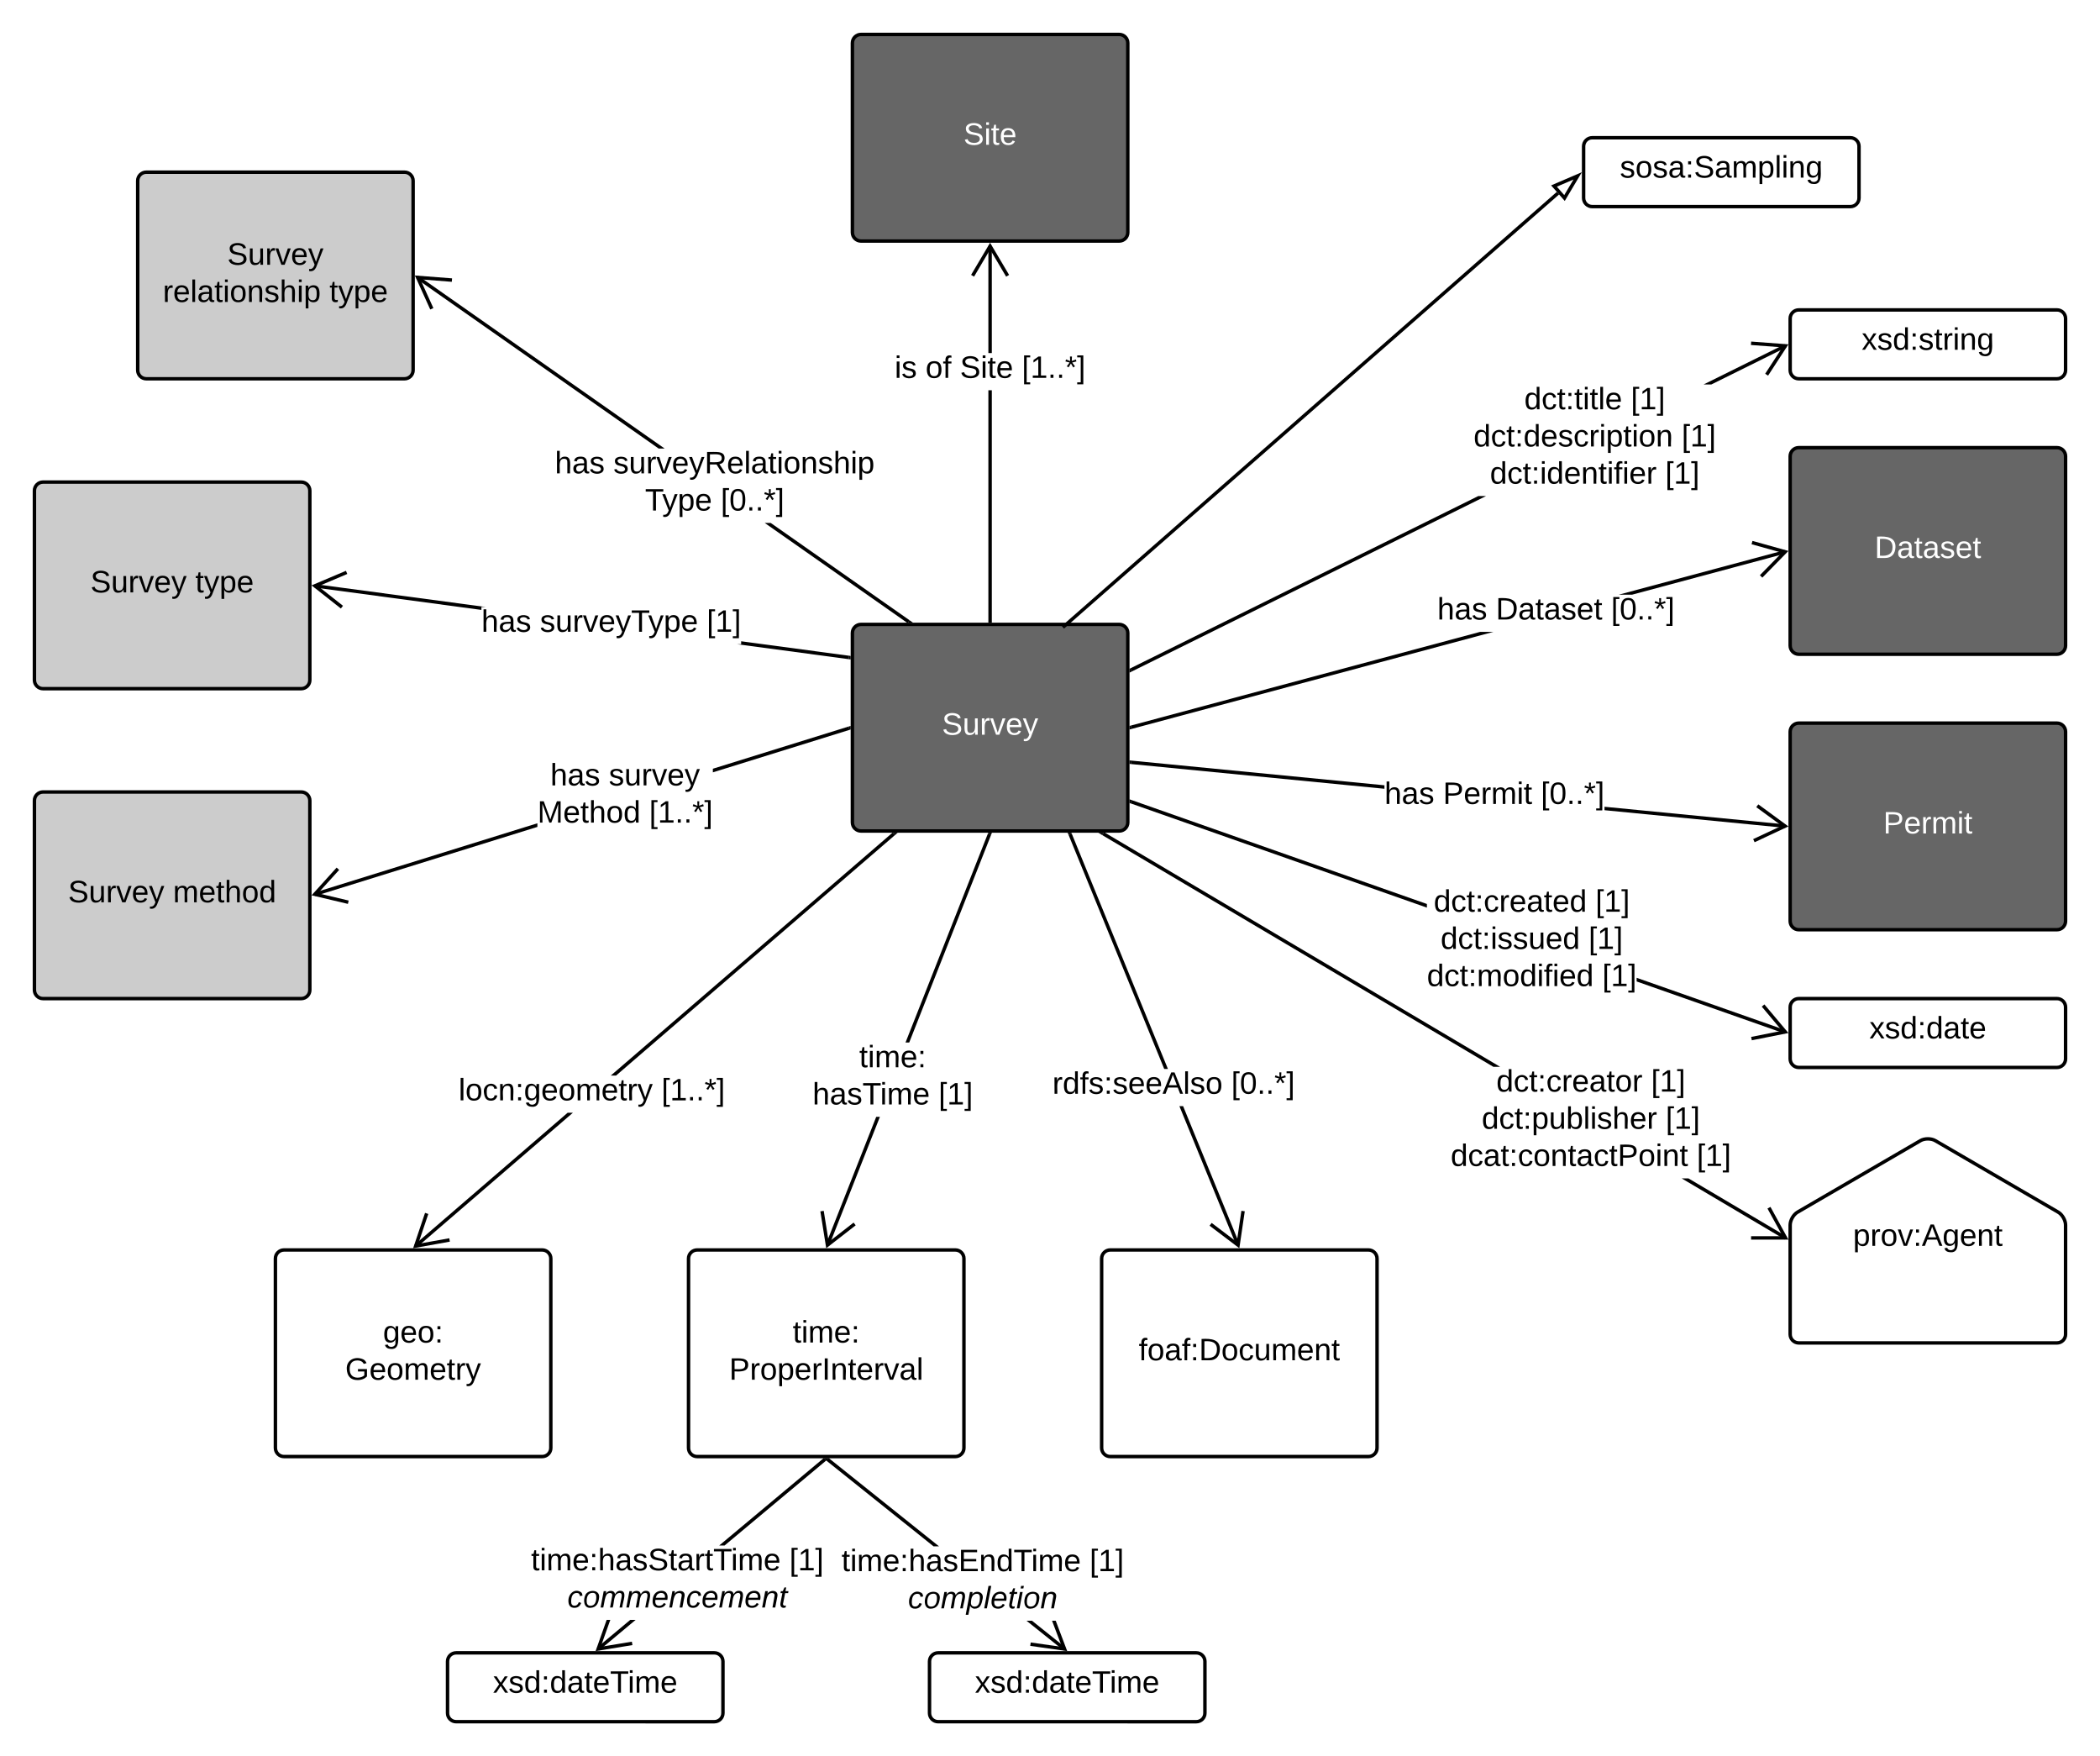 <svg xmlns="http://www.w3.org/2000/svg" xmlns:xlink="http://www.w3.org/1999/xlink" xmlns:lucid="lucid" width="1220" height="1020"><g transform="translate(-360 -100)" lucid:page-tab-id="0_0"><path d="M0 0h1870.4v1323.2H0z" fill="#fff"/><path d="M855.2 467.67c0-2.76 2.24-5 5-5h150c2.76 0 5 2.24 5 5v110c0 2.76-2.24 5-5 5h-150c-2.76 0-5-2.24-5-5z" stroke="#000" stroke-width="2" fill="#666"/><use xlink:href="#a" transform="matrix(1,0,0,1,860.2,467.667) translate(47.025 59.087)"/><path d="M855.2 125c0-2.76 2.24-5 5-5h150c2.76 0 5 2.24 5 5v110c0 2.76-2.24 5-5 5h-150c-2.76 0-5-2.24-5-5z" stroke="#000" stroke-width="2" fill="#666"/><use xlink:href="#b" transform="matrix(1,0,0,1,860.2,125) translate(59.525 59.087)"/><path d="M936.2 460.67h-2v-134h2zm0-155.6h-2v-62.25h2z"/><path d="M936.2 461.67h-2v-1.03h2zM946.24 259.67l-1.72 1.02-9.32-15.77-9.32 15.76-1.72-1.03L935.2 241z"/><use xlink:href="#c" transform="matrix(1,0,0,1,879.75,305.068) translate(0 14.4)"/><use xlink:href="#d" transform="matrix(1,0,0,1,879.75,305.068) translate(17.95 14.4)"/><use xlink:href="#e" transform="matrix(1,0,0,1,879.75,305.068) translate(37.95 14.4)"/><use xlink:href="#f" transform="matrix(1,0,0,1,879.75,305.068) translate(73.9 14.4)"/><path d="M1400 365c0-2.76 2.24-5 5-5h150c2.76 0 5 2.24 5 5v110c0 2.76-2.24 5-5 5h-150c-2.76 0-5-2.24-5-5z" stroke="#000" stroke-width="2" fill="#666"/><use xlink:href="#g" transform="matrix(1,0,0,1,1405,365) translate(44.025 59.087)"/><path d="M1400 525c0-2.76 2.24-5 5-5h150c2.76 0 5 2.24 5 5v110c0 2.76-2.24 5-5 5h-150c-2.76 0-5-2.24-5-5z" stroke="#000" stroke-width="2" fill="#666"/><use xlink:href="#h" transform="matrix(1,0,0,1,1405,525) translate(49.075 59.087)"/><path d="M1017.42 523.37l-.5-1.93 202.9-54.42h7.73zm380.08-101.93l-89.4 23.98h-7.73l96.6-25.9z"/><path d="M1017.45 523.37l-1.25.33v-2.07l.73-.2zM1399 420l-15.17 15.5-1.43-1.4 12.8-13.08-17.63-4.92.54-1.93z"/><use xlink:href="#i" transform="matrix(1,0,0,1,1194.986,445.417) translate(0 14.4)"/><use xlink:href="#j" transform="matrix(1,0,0,1,1194.986,445.417) translate(34 14.4)"/><use xlink:href="#k" transform="matrix(1,0,0,1,1194.986,445.417) translate(100.95 14.4)"/><path d="M1397.3 578.83l-.2 2-104.95-10.25v-2zm-233-22.72v2.02l-147.2-14.36.2-2z"/><path d="M1017.32 541.77l-.2 2-.92-.1v-2zM1399 580l-19.65 9.18-.85-1.8 16.6-7.76-14.8-10.8 1.2-1.62z"/><use xlink:href="#i" transform="matrix(1,0,0,1,1164.302,552.545) translate(0 14.4)"/><use xlink:href="#l" transform="matrix(1,0,0,1,1164.302,552.545) translate(34 14.4)"/><use xlink:href="#k" transform="matrix(1,0,0,1,1164.302,552.545) translate(90.85 14.4)"/><path d="M1400 285c0-2.76 2.24-5 5-5h150c2.76 0 5 2.24 5 5v30c0 2.76-2.24 5-5 5h-150c-2.76 0-5-2.24-5-5z" stroke="#000" stroke-width="2" fill="#fff"/><use xlink:href="#m" transform="matrix(1,0,0,1,1405,285) translate(36.55 18.15)"/><path d="M1017.54 490l-.9-1.78 202.17-100.1h4.5zm380.27-188.3l-43.63 21.62h-4.5l47.26-23.4z"/><path d="M1017.56 490l-1.36.68v-2.23l.48-.24zM1399 300l-11.83 18.18-1.68-1.1 9.98-15.34-18.26-1.36.15-2z"/><use xlink:href="#n" transform="matrix(1,0,0,1,1216.062,323.316) translate(29.48 14.4)"/><use xlink:href="#o" transform="matrix(1,0,0,1,1216.062,323.316) translate(91.38 14.4)"/><use xlink:href="#p" transform="matrix(1,0,0,1,1216.062,323.316) translate(0.005 36)"/><use xlink:href="#o" transform="matrix(1,0,0,1,1216.062,323.316) translate(120.855 36)"/><use xlink:href="#q" transform="matrix(1,0,0,1,1216.062,323.316) translate(9.53 57.6)"/><use xlink:href="#r" transform="matrix(1,0,0,1,1216.062,323.316) translate(111.33 57.6)"/><path d="M1400 685c0-2.76 2.24-5 5-5h150c2.76 0 5 2.24 5 5v30c0 2.76-2.24 5-5 5h-150c-2.76 0-5-2.24-5-5z" stroke="#000" stroke-width="2" fill="#fff"/><use xlink:href="#s" transform="matrix(1,0,0,1,1405,685) translate(41 18.15)"/><path d="M1397.62 698.45l-.67 1.9-86.14-30.3v-2.13zm-208.66-73.4v2.12L1016.8 566.6l.68-1.88z"/><path d="M1017.5 564.73l-.66 1.9-.64-.24v-2.13zM1399 700l-21.28 4.22-.4-1.96 17.97-3.56-11.78-14.03 1.53-1.28z"/><use xlink:href="#t" transform="matrix(1,0,0,1,1188.964,615.144) translate(3.955 14.4)"/><use xlink:href="#u" transform="matrix(1,0,0,1,1188.964,615.144) translate(97.905 14.4)"/><use xlink:href="#v" transform="matrix(1,0,0,1,1188.964,615.144) translate(7.955 36)"/><use xlink:href="#u" transform="matrix(1,0,0,1,1188.964,615.144) translate(93.905 36)"/><use xlink:href="#w" transform="matrix(1,0,0,1,1188.964,615.144) translate(0.005 57.6)"/><use xlink:href="#r" transform="matrix(1,0,0,1,1188.964,615.144) translate(101.855 57.6)"/><path d="M1400 811.52c0-2.76 1.94-6.13 4.32-7.5l71.36-41.5c2.38-1.4 6.26-1.4 8.64 0l71.36 41.5c2.38 1.37 4.32 4.74 4.32 7.5V875c0 2.76-2.24 5-5 5h-150c-2.76 0-5-2.24-5-5z" stroke="#000" stroke-width="2" fill="#fff"/><use xlink:href="#x" transform="matrix(1,0,0,1,1400,760) translate(36.525 63.6)"/><path d="M1397.95 818.2l-1.02 1.73-59.96-35.5h3.93zm-166.46-98.58h-3.93l-227.22-134.58 1.02-1.72z"/><path d="M1000.37 585.05l-2.33-1.38h3.15zM1399 820h-21.7v-2h18.32l-8.8-16.05 1.74-.96z"/><use xlink:href="#y" transform="matrix(1,0,0,1,1202.758,719.622) translate(26.53 14.4)"/><use xlink:href="#o" transform="matrix(1,0,0,1,1202.758,719.622) translate(116.43 14.4)"/><use xlink:href="#z" transform="matrix(1,0,0,1,1202.758,719.622) translate(18.055 36)"/><use xlink:href="#u" transform="matrix(1,0,0,1,1202.758,719.622) translate(124.905 36)"/><use xlink:href="#A" transform="matrix(1,0,0,1,1202.758,719.622) translate(0.005 57.6)"/><use xlink:href="#r" transform="matrix(1,0,0,1,1202.758,719.622) translate(142.955 57.6)"/><path d="M760 831c0-2.76 2.24-5 5-5h150c2.76 0 5 2.24 5 5v110c0 2.76-2.24 5-5 5H765c-2.76 0-5-2.24-5-5z" stroke="#000" stroke-width="2" fill="#fff"/><use xlink:href="#B" transform="matrix(1,0,0,1,765,831) translate(55.55 48.775)"/><use xlink:href="#C" transform="matrix(1,0,0,1,765,831) translate(18.6 70.375)"/><path d="M1000 831c0-2.76 2.24-5 5-5h150c2.76 0 5 2.24 5 5v110c0 2.76-2.24 5-5 5h-150c-2.76 0-5-2.24-5-5z" stroke="#000" stroke-width="2" fill="#fff"/><use xlink:href="#D" transform="matrix(1,0,0,1,1005,831) translate(16.55 59.087)"/><path d="M520 831c0-2.76 2.24-5 5-5h150c2.76 0 5 2.24 5 5v110c0 2.76-2.24 5-5 5H525c-2.76 0-5-2.24-5-5z" stroke="#000" stroke-width="2" fill="#fff"/><use xlink:href="#E" transform="matrix(1,0,0,1,525,831) translate(57.5 48.775)"/><use xlink:href="#F" transform="matrix(1,0,0,1,525,831) translate(35.55 70.375)"/><path d="M620 1065c0-2.76 2.24-5 5-5h150c2.76 0 5 2.24 5 5v30c0 2.76-2.24 5-5 5H625c-2.76 0-5-2.24-5-5z" stroke="#000" stroke-width="2" fill="#fff"/><use xlink:href="#G" transform="matrix(1,0,0,1,625,1065) translate(21.4 18.15)"/><path d="M900 1065c0-2.76 2.24-5 5-5h150c2.76 0 5 2.24 5 5v30c0 2.76-2.24 5-5 5H905c-2.76 0-5-2.24-5-5z" stroke="#000" stroke-width="2" fill="#fff"/><use xlink:href="#G" transform="matrix(1,0,0,1,905,1065) translate(21.4 18.15)"/><path d="M602.03 824.57l-1.3-1.5 89.04-76.76h3.06zm277.87-239.5l-162 139.64h-3.07L878.6 583.57z"/><path d="M879.88 585.1l-1.23-1.43h2.88zM608.83 805.1l-5.85 17.33L621 819.2l.35 1.97L600 825l6.93-20.55z"/><use xlink:href="#H" transform="matrix(1,0,0,1,626.407,724.707) translate(0 14.4)"/><use xlink:href="#f" transform="matrix(1,0,0,1,626.407,724.707) translate(117.85 14.4)"/><path d="M841.6 823.68l-1.86-.74 29.3-74.25h2.14zm94.16-238.72L888.22 705.5h-2.15l47.83-121.27z"/><path d="M935.75 585l-1.86-.75.23-.58h2.14zM841.44 821.35l14.45-11.24 1.22 1.58L840 825l-3.42-21.42 1.97-.3z"/><use xlink:href="#I" transform="matrix(1,0,0,1,832.025,705.485) translate(27.155 14.4)"/><use xlink:href="#J" transform="matrix(1,0,0,1,832.025,705.485) translate(0.005 36)"/><use xlink:href="#r" transform="matrix(1,0,0,1,832.025,705.485) translate(73.205 36)"/><path d="M1080.24 822.94l-1.85.76-33.22-81.23h2.16zm-41.73-102.07h-2.15l-55.56-135.9 1.84-.76z"/><path d="M982.65 584.24l-1.85.75-.55-1.33h2.16zM1083.15 803.54L1080 825l-17.3-13.1 1.22-1.6 14.6 11.06 2.66-18.1z"/><use xlink:href="#K" transform="matrix(1,0,0,1,971.392,720.868) translate(0 14.4)"/><use xlink:href="#k" transform="matrix(1,0,0,1,971.392,720.868) translate(103.9 14.4)"/><path d="M708.04 1058.6l-1.3-1.53 19.4-16.2h3.12zm131.83-110.2l-58.93 49.26h-3.12l60.77-50.8z"/><path d="M839.85 948.43l-1.2-1.43h2.9zM709 1056.48l18.08-2.96.33 1.98-21.4 3.5 6.43-18.14h2.12z"/><use xlink:href="#L" transform="matrix(1,0,0,1,668.516,997.664) translate(0.005 14.4)"/><use xlink:href="#u" transform="matrix(1,0,0,1,668.516,997.664) translate(150.055 14.4)"/><use xlink:href="#M" transform="matrix(1,0,0,1,668.516,997.664) translate(21.105 36)"/><path d="M979.2 1057.08l-1.24 1.57-21.62-17.3h3.2zm-73.65-58.92h-3.2l-62.2-49.75 1.26-1.56z"/><path d="M840.18 948.42L838.4 947h2.9zM980 1059l-21.48-3.04.28-1.98 18.13 2.57-5.75-15.2h2.14z"/><g><use xlink:href="#N" transform="matrix(1,0,0,1,848.895,998.156) translate(0.005 14.4)"/><use xlink:href="#u" transform="matrix(1,0,0,1,848.895,998.156) translate(144.105 14.4)"/><use xlink:href="#O" transform="matrix(1,0,0,1,848.895,998.156) translate(38.63 36)"/></g><path d="M380 385c0-2.76 2.24-5 5-5h150c2.76 0 5 2.24 5 5v110c0 2.76-2.24 5-5 5H385c-2.76 0-5-2.24-5-5z" stroke="#000" stroke-width="2" fill="#ccc"/><g><use xlink:href="#P" transform="matrix(1,0,0,1,385,385) translate(27.525 59.087)"/><use xlink:href="#Q" transform="matrix(1,0,0,1,385,385) translate(88.475 59.087)"/></g><path d="M380 565c0-2.76 2.24-5 5-5h150c2.76 0 5 2.24 5 5v110c0 2.76-2.24 5-5 5H385c-2.76 0-5-2.24-5-5z" stroke="#000" stroke-width="2" fill="#ccc"/><g><use xlink:href="#P" transform="matrix(1,0,0,1,385,565) translate(14.55 59.087)"/><use xlink:href="#R" transform="matrix(1,0,0,1,385,565) translate(75.5 59.087)"/></g><path d="M853.34 480.88l-.26 1.98-64.94-8.7h2.43v-1.7zM642.1 452.55h-2.43v1.7l-97-13.02.26-1.98z"/><path d="M854.2 481v2l-1.15-.15.27-1.98zM561.75 433.38l-16.86 7.14 14.37 11.33-1.23 1.58L541 440l19.97-8.46z"/><g><use xlink:href="#i" transform="matrix(1,0,0,1,639.672,452.55) translate(0 14.4)"/><use xlink:href="#S" transform="matrix(1,0,0,1,639.672,452.55) translate(34 14.4)"/><use xlink:href="#r" transform="matrix(1,0,0,1,639.672,452.55) translate(130.9 14.4)"/></g><path d="M672.2 580.28l-129.17 40.14-.6-1.9 129.76-40.34zm181.34-56.36l-79.4 24.68v-2.1l78.8-24.5z"/><path d="M854.2 523.7l-.68.23-.6-1.9 1.28-.4zM557.04 605.26l-12.3 13.57 17.83 4.23-.46 1.94-21.1-5 14.55-16.08z"/><g><use xlink:href="#i" transform="matrix(1,0,0,1,672.186,541.79) translate(7.505 14.4)"/><use xlink:href="#T" transform="matrix(1,0,0,1,672.186,541.79) translate(41.505 14.4)"/><use xlink:href="#U" transform="matrix(1,0,0,1,672.186,541.79) translate(0.005 36)"/><use xlink:href="#f" transform="matrix(1,0,0,1,672.186,541.79) translate(64.955 36)"/></g><path d="M1280 185c0-2.76 2.24-5 5-5h150c2.76 0 5 2.24 5 5v30c0 2.76-2.24 5-5 5h-150c-2.76 0-5-2.24-5-5z" stroke="#000" stroke-width="2" fill="#fff"/><g><use xlink:href="#V" transform="matrix(1,0,0,1,1285,185) translate(16.075 18.15)"/></g><path d="M1265.75 212.95L978.9 464.43l-1.3-1.5 286.83-251.48z"/><path d="M978.93 464.4l-.77.7-1.32-1.5.77-.7z"/><path d="M1268.9 215.02l-6.12-6.97 13.8-5.92z" fill="#fff"/><path d="M1269.05 216.72l-7.93-9.04L1279 200zm-4.6-8.3l4.3 4.9 5.38-9.05z"/><path d="M440 205c0-2.76 2.24-5 5-5h150c2.76 0 5 2.24 5 5v110c0 2.76-2.24 5-5 5H445c-2.76 0-5-2.24-5-5z" stroke="#000" stroke-width="2" fill="#ccc"/><g><use xlink:href="#W" transform="matrix(1,0,0,1,445,205) translate(47.025 48.775)"/><use xlink:href="#X" transform="matrix(1,0,0,1,445,205) translate(9.6 70.375)"/><use xlink:href="#Q" transform="matrix(1,0,0,1,445,205) translate(106.4 70.375)"/></g><path d="M888.43 460.27l-1.15 1.64-83-58.17h3.48zm-142.3-99.74h-3.47L601.9 261.86l1.16-1.64z"/><path d="M890.42 461.67h-3l1-1.4zM622.63 261.68l-.16 2-18.25-1.42 7.55 16.67-1.82.83L601 260z"/><g><use xlink:href="#i" transform="matrix(1,0,0,1,682.335,360.525) translate(0.005 14.4)"/><use xlink:href="#Y" transform="matrix(1,0,0,1,682.335,360.525) translate(34.005 14.4)"/><use xlink:href="#Z" transform="matrix(1,0,0,1,682.335,360.525) translate(52.405 36)"/><use xlink:href="#k" transform="matrix(1,0,0,1,682.335,360.525) translate(96.355 36)"/></g><defs><path fill="#fff" d="M185-189c-5-48-123-54-124 2 14 75 158 14 163 119 3 78-121 87-175 55-17-10-28-26-33-46l33-7c5 56 141 63 141-1 0-78-155-14-162-118-5-82 145-84 179-34 5 7 8 16 11 25" id="aa"/><path fill="#fff" d="M84 4C-5 8 30-112 23-190h32v120c0 31 7 50 39 49 72-2 45-101 50-169h31l1 190h-30c-1-10 1-25-2-33-11 22-28 36-60 37" id="ab"/><path fill="#fff" d="M114-163C36-179 61-72 57 0H25l-1-190h30c1 12-1 29 2 39 6-27 23-49 58-41v29" id="ac"/><path fill="#fff" d="M108 0H70L1-190h34L89-25l56-165h34" id="ad"/><path fill="#fff" d="M100-194c63 0 86 42 84 106H49c0 40 14 67 53 68 26 1 43-12 49-29l28 8c-11 28-37 45-77 45C44 4 14-33 15-96c1-61 26-98 85-98zm52 81c6-60-76-77-97-28-3 7-6 17-6 28h103" id="ae"/><path fill="#fff" d="M179-190L93 31C79 59 56 82 12 73V49c39 6 53-20 64-50L1-190h34L92-34l54-156h33" id="af"/><g id="a"><use transform="matrix(0.05,0,0,0.05,0,0)" xlink:href="#aa"/><use transform="matrix(0.05,0,0,0.05,12,0)" xlink:href="#ab"/><use transform="matrix(0.05,0,0,0.05,22,0)" xlink:href="#ac"/><use transform="matrix(0.05,0,0,0.05,27.95,0)" xlink:href="#ad"/><use transform="matrix(0.05,0,0,0.05,36.95,0)" xlink:href="#ae"/><use transform="matrix(0.05,0,0,0.05,46.95,0)" xlink:href="#af"/></g><path fill="#fff" d="M24-231v-30h32v30H24zM24 0v-190h32V0H24" id="ag"/><path fill="#fff" d="M59-47c-2 24 18 29 38 22v24C64 9 27 4 27-40v-127H5v-23h24l9-43h21v43h35v23H59v120" id="ah"/><g id="b"><use transform="matrix(0.05,0,0,0.05,0,0)" xlink:href="#aa"/><use transform="matrix(0.05,0,0,0.05,12,0)" xlink:href="#ag"/><use transform="matrix(0.05,0,0,0.05,15.95,0)" xlink:href="#ah"/><use transform="matrix(0.05,0,0,0.05,20.95,0)" xlink:href="#ae"/></g><path d="M24-231v-30h32v30H24zM24 0v-190h32V0H24" id="ai"/><path d="M135-143c-3-34-86-38-87 0 15 53 115 12 119 90S17 21 10-45l28-5c4 36 97 45 98 0-10-56-113-15-118-90-4-57 82-63 122-42 12 7 21 19 24 35" id="aj"/><g id="c"><use transform="matrix(0.05,0,0,0.05,0,0)" xlink:href="#ai"/><use transform="matrix(0.05,0,0,0.05,3.95,0)" xlink:href="#aj"/></g><path d="M100-194c62-1 85 37 85 99 1 63-27 99-86 99S16-35 15-95c0-66 28-99 85-99zM99-20c44 1 53-31 53-75 0-43-8-75-51-75s-53 32-53 75 10 74 51 75" id="ak"/><path d="M101-234c-31-9-42 10-38 44h38v23H63V0H32v-167H5v-23h27c-7-52 17-82 69-68v24" id="al"/><g id="d"><use transform="matrix(0.05,0,0,0.05,0,0)" xlink:href="#ak"/><use transform="matrix(0.05,0,0,0.05,10,0)" xlink:href="#al"/></g><path d="M185-189c-5-48-123-54-124 2 14 75 158 14 163 119 3 78-121 87-175 55-17-10-28-26-33-46l33-7c5 56 141 63 141-1 0-78-155-14-162-118-5-82 145-84 179-34 5 7 8 16 11 25" id="am"/><path d="M59-47c-2 24 18 29 38 22v24C64 9 27 4 27-40v-127H5v-23h24l9-43h21v43h35v23H59v120" id="an"/><path d="M100-194c63 0 86 42 84 106H49c0 40 14 67 53 68 26 1 43-12 49-29l28 8c-11 28-37 45-77 45C44 4 14-33 15-96c1-61 26-98 85-98zm52 81c6-60-76-77-97-28-3 7-6 17-6 28h103" id="ao"/><g id="e"><use transform="matrix(0.05,0,0,0.05,0,0)" xlink:href="#am"/><use transform="matrix(0.05,0,0,0.05,12,0)" xlink:href="#ai"/><use transform="matrix(0.05,0,0,0.05,15.95,0)" xlink:href="#an"/><use transform="matrix(0.05,0,0,0.05,20.95,0)" xlink:href="#ao"/></g><path d="M26 75v-336h71v23H56V52h41v23H26" id="ap"/><path d="M27 0v-27h64v-190l-56 39v-29l58-41h29v221h61V0H27" id="aq"/><path d="M33 0v-38h34V0H33" id="ar"/><path d="M80-196l47-18 7 23-49 13 32 44-20 13-27-46-27 45-21-12 33-44-49-13 8-23 47 19-2-53h23" id="as"/><path d="M3 75V52h41v-290H3v-23h71V75H3" id="at"/><g id="f"><use transform="matrix(0.05,0,0,0.05,0,0)" xlink:href="#ap"/><use transform="matrix(0.05,0,0,0.05,5,0)" xlink:href="#aq"/><use transform="matrix(0.05,0,0,0.05,15,0)" xlink:href="#ar"/><use transform="matrix(0.05,0,0,0.05,20,0)" xlink:href="#ar"/><use transform="matrix(0.05,0,0,0.05,25,0)" xlink:href="#as"/><use transform="matrix(0.05,0,0,0.05,32,0)" xlink:href="#at"/></g><path fill="#fff" d="M30-248c118-7 216 8 213 122C240-48 200 0 122 0H30v-248zM63-27c89 8 146-16 146-99s-60-101-146-95v194" id="au"/><path fill="#fff" d="M141-36C126-15 110 5 73 4 37 3 15-17 15-53c-1-64 63-63 125-63 3-35-9-54-41-54-24 1-41 7-42 31l-33-3c5-37 33-52 76-52 45 0 72 20 72 64v82c-1 20 7 32 28 27v20c-31 9-61-2-59-35zM48-53c0 20 12 33 32 33 41-3 63-29 60-74-43 2-92-5-92 41" id="av"/><path fill="#fff" d="M135-143c-3-34-86-38-87 0 15 53 115 12 119 90S17 21 10-45l28-5c4 36 97 45 98 0-10-56-113-15-118-90-4-57 82-63 122-42 12 7 21 19 24 35" id="aw"/><g id="g"><use transform="matrix(0.05,0,0,0.05,0,0)" xlink:href="#au"/><use transform="matrix(0.05,0,0,0.05,12.95,0)" xlink:href="#av"/><use transform="matrix(0.05,0,0,0.05,22.95,0)" xlink:href="#ah"/><use transform="matrix(0.05,0,0,0.05,27.95,0)" xlink:href="#av"/><use transform="matrix(0.05,0,0,0.05,37.95,0)" xlink:href="#aw"/><use transform="matrix(0.05,0,0,0.05,46.95,0)" xlink:href="#ae"/><use transform="matrix(0.05,0,0,0.05,56.95,0)" xlink:href="#ah"/></g><path fill="#fff" d="M30-248c87 1 191-15 191 75 0 78-77 80-158 76V0H30v-248zm33 125c57 0 124 11 124-50 0-59-68-47-124-48v98" id="ax"/><path fill="#fff" d="M210-169c-67 3-38 105-44 169h-31v-121c0-29-5-50-35-48C34-165 62-65 56 0H25l-1-190h30c1 10-1 24 2 32 10-44 99-50 107 0 11-21 27-35 58-36 85-2 47 119 55 194h-31v-121c0-29-5-49-35-48" id="ay"/><g id="h"><use transform="matrix(0.05,0,0,0.05,0,0)" xlink:href="#ax"/><use transform="matrix(0.05,0,0,0.05,12,0)" xlink:href="#ae"/><use transform="matrix(0.05,0,0,0.05,22,0)" xlink:href="#ac"/><use transform="matrix(0.05,0,0,0.05,27.95,0)" xlink:href="#ay"/><use transform="matrix(0.05,0,0,0.05,42.9,0)" xlink:href="#ag"/><use transform="matrix(0.05,0,0,0.05,46.85,0)" xlink:href="#ah"/></g><path d="M106-169C34-169 62-67 57 0H25v-261h32l-1 103c12-21 28-36 61-36 89 0 53 116 60 194h-32v-121c2-32-8-49-39-48" id="az"/><path d="M141-36C126-15 110 5 73 4 37 3 15-17 15-53c-1-64 63-63 125-63 3-35-9-54-41-54-24 1-41 7-42 31l-33-3c5-37 33-52 76-52 45 0 72 20 72 64v82c-1 20 7 32 28 27v20c-31 9-61-2-59-35zM48-53c0 20 12 33 32 33 41-3 63-29 60-74-43 2-92-5-92 41" id="aA"/><g id="i"><use transform="matrix(0.05,0,0,0.05,0,0)" xlink:href="#az"/><use transform="matrix(0.05,0,0,0.05,10,0)" xlink:href="#aA"/><use transform="matrix(0.05,0,0,0.05,20,0)" xlink:href="#aj"/></g><path d="M30-248c118-7 216 8 213 122C240-48 200 0 122 0H30v-248zM63-27c89 8 146-16 146-99s-60-101-146-95v194" id="aB"/><g id="j"><use transform="matrix(0.05,0,0,0.05,0,0)" xlink:href="#aB"/><use transform="matrix(0.05,0,0,0.05,12.95,0)" xlink:href="#aA"/><use transform="matrix(0.05,0,0,0.05,22.95,0)" xlink:href="#an"/><use transform="matrix(0.05,0,0,0.05,27.95,0)" xlink:href="#aA"/><use transform="matrix(0.05,0,0,0.05,37.95,0)" xlink:href="#aj"/><use transform="matrix(0.05,0,0,0.05,46.95,0)" xlink:href="#ao"/><use transform="matrix(0.05,0,0,0.05,56.95,0)" xlink:href="#an"/></g><path d="M101-251c68 0 85 55 85 127S166 4 100 4C33 4 14-52 14-124c0-73 17-127 87-127zm-1 229c47 0 54-49 54-102s-4-102-53-102c-51 0-55 48-55 102 0 53 5 102 54 102" id="aC"/><g id="k"><use transform="matrix(0.05,0,0,0.05,0,0)" xlink:href="#ap"/><use transform="matrix(0.05,0,0,0.05,5,0)" xlink:href="#aC"/><use transform="matrix(0.05,0,0,0.05,15,0)" xlink:href="#ar"/><use transform="matrix(0.05,0,0,0.05,20,0)" xlink:href="#ar"/><use transform="matrix(0.05,0,0,0.05,25,0)" xlink:href="#as"/><use transform="matrix(0.05,0,0,0.05,32,0)" xlink:href="#at"/></g><path d="M30-248c87 1 191-15 191 75 0 78-77 80-158 76V0H30v-248zm33 125c57 0 124 11 124-50 0-59-68-47-124-48v98" id="aD"/><path d="M114-163C36-179 61-72 57 0H25l-1-190h30c1 12-1 29 2 39 6-27 23-49 58-41v29" id="aE"/><path d="M210-169c-67 3-38 105-44 169h-31v-121c0-29-5-50-35-48C34-165 62-65 56 0H25l-1-190h30c1 10-1 24 2 32 10-44 99-50 107 0 11-21 27-35 58-36 85-2 47 119 55 194h-31v-121c0-29-5-49-35-48" id="aF"/><g id="l"><use transform="matrix(0.05,0,0,0.05,0,0)" xlink:href="#aD"/><use transform="matrix(0.05,0,0,0.05,12,0)" xlink:href="#ao"/><use transform="matrix(0.05,0,0,0.05,22,0)" xlink:href="#aE"/><use transform="matrix(0.05,0,0,0.05,27.95,0)" xlink:href="#aF"/><use transform="matrix(0.05,0,0,0.05,42.9,0)" xlink:href="#ai"/><use transform="matrix(0.05,0,0,0.05,46.85,0)" xlink:href="#an"/></g><path d="M141 0L90-78 38 0H4l68-98-65-92h35l48 74 47-74h35l-64 92 68 98h-35" id="aG"/><path d="M85-194c31 0 48 13 60 33l-1-100h32l1 261h-30c-2-10 0-23-3-31C134-8 116 4 85 4 32 4 16-35 15-94c0-66 23-100 70-100zm9 24c-40 0-46 34-46 75 0 40 6 74 45 74 42 0 51-32 51-76 0-42-9-74-50-73" id="aH"/><path d="M33-154v-36h34v36H33zM33 0v-36h34V0H33" id="aI"/><path d="M117-194c89-4 53 116 60 194h-32v-121c0-31-8-49-39-48C34-167 62-67 57 0H25l-1-190h30c1 10-1 24 2 32 11-22 29-35 61-36" id="aJ"/><path d="M177-190C167-65 218 103 67 71c-23-6-38-20-44-43l32-5c15 47 100 32 89-28v-30C133-14 115 1 83 1 29 1 15-40 15-95c0-56 16-97 71-98 29-1 48 16 59 35 1-10 0-23 2-32h30zM94-22c36 0 50-32 50-73 0-42-14-75-50-75-39 0-46 34-46 75s6 73 46 73" id="aK"/><g id="m"><use transform="matrix(0.05,0,0,0.05,0,0)" xlink:href="#aG"/><use transform="matrix(0.05,0,0,0.05,9,0)" xlink:href="#aj"/><use transform="matrix(0.05,0,0,0.05,18,0)" xlink:href="#aH"/><use transform="matrix(0.05,0,0,0.05,28,0)" xlink:href="#aI"/><use transform="matrix(0.05,0,0,0.05,33,0)" xlink:href="#aj"/><use transform="matrix(0.05,0,0,0.05,42,0)" xlink:href="#an"/><use transform="matrix(0.05,0,0,0.05,47,0)" xlink:href="#aE"/><use transform="matrix(0.05,0,0,0.05,52.95,0)" xlink:href="#ai"/><use transform="matrix(0.05,0,0,0.05,56.9,0)" xlink:href="#aJ"/><use transform="matrix(0.05,0,0,0.05,66.9,0)" xlink:href="#aK"/></g><path d="M96-169c-40 0-48 33-48 73s9 75 48 75c24 0 41-14 43-38l32 2c-6 37-31 61-74 61-59 0-76-41-82-99-10-93 101-131 147-64 4 7 5 14 7 22l-32 3c-4-21-16-35-41-35" id="aL"/><path d="M24 0v-261h32V0H24" id="aM"/><g id="n"><use transform="matrix(0.05,0,0,0.05,0,0)" xlink:href="#aH"/><use transform="matrix(0.05,0,0,0.05,10,0)" xlink:href="#aL"/><use transform="matrix(0.05,0,0,0.05,19,0)" xlink:href="#an"/><use transform="matrix(0.05,0,0,0.05,24,0)" xlink:href="#aI"/><use transform="matrix(0.05,0,0,0.05,29,0)" xlink:href="#an"/><use transform="matrix(0.05,0,0,0.05,34,0)" xlink:href="#ai"/><use transform="matrix(0.05,0,0,0.05,37.95,0)" xlink:href="#an"/><use transform="matrix(0.05,0,0,0.05,42.95,0)" xlink:href="#aM"/><use transform="matrix(0.05,0,0,0.05,46.9,0)" xlink:href="#ao"/></g><g id="o"><use transform="matrix(0.05,0,0,0.05,0,0)" xlink:href="#ap"/><use transform="matrix(0.05,0,0,0.05,5,0)" xlink:href="#aq"/><use transform="matrix(0.05,0,0,0.05,15,0)" xlink:href="#at"/></g><path d="M115-194c55 1 70 41 70 98S169 2 115 4C84 4 66-9 55-30l1 105H24l-1-265h31l2 30c10-21 28-34 59-34zm-8 174c40 0 45-34 45-75s-6-73-45-74c-42 0-51 32-51 76 0 43 10 73 51 73" id="aN"/><g id="p"><use transform="matrix(0.05,0,0,0.05,0,0)" xlink:href="#aH"/><use transform="matrix(0.05,0,0,0.05,10,0)" xlink:href="#aL"/><use transform="matrix(0.05,0,0,0.05,19,0)" xlink:href="#an"/><use transform="matrix(0.05,0,0,0.05,24,0)" xlink:href="#aI"/><use transform="matrix(0.05,0,0,0.05,29,0)" xlink:href="#aH"/><use transform="matrix(0.05,0,0,0.05,39,0)" xlink:href="#ao"/><use transform="matrix(0.05,0,0,0.05,49,0)" xlink:href="#aj"/><use transform="matrix(0.05,0,0,0.05,58,0)" xlink:href="#aL"/><use transform="matrix(0.05,0,0,0.05,67,0)" xlink:href="#aE"/><use transform="matrix(0.05,0,0,0.05,72.95,0)" xlink:href="#ai"/><use transform="matrix(0.05,0,0,0.05,76.9,0)" xlink:href="#aN"/><use transform="matrix(0.05,0,0,0.05,86.9,0)" xlink:href="#an"/><use transform="matrix(0.05,0,0,0.05,91.9,0)" xlink:href="#ai"/><use transform="matrix(0.05,0,0,0.05,95.85,0)" xlink:href="#ak"/><use transform="matrix(0.05,0,0,0.05,105.85,0)" xlink:href="#aJ"/></g><g id="q"><use transform="matrix(0.05,0,0,0.05,0,0)" xlink:href="#aH"/><use transform="matrix(0.05,0,0,0.05,10,0)" xlink:href="#aL"/><use transform="matrix(0.05,0,0,0.05,19,0)" xlink:href="#an"/><use transform="matrix(0.05,0,0,0.05,24,0)" xlink:href="#aI"/><use transform="matrix(0.05,0,0,0.05,29,0)" xlink:href="#ai"/><use transform="matrix(0.05,0,0,0.05,32.95,0)" xlink:href="#aH"/><use transform="matrix(0.05,0,0,0.05,42.95,0)" xlink:href="#ao"/><use transform="matrix(0.05,0,0,0.05,52.95,0)" xlink:href="#aJ"/><use transform="matrix(0.05,0,0,0.05,62.95,0)" xlink:href="#an"/><use transform="matrix(0.05,0,0,0.05,67.95,0)" xlink:href="#ai"/><use transform="matrix(0.05,0,0,0.05,71.9,0)" xlink:href="#al"/><use transform="matrix(0.05,0,0,0.05,76.9,0)" xlink:href="#ai"/><use transform="matrix(0.05,0,0,0.05,80.85,0)" xlink:href="#ao"/><use transform="matrix(0.05,0,0,0.05,90.85,0)" xlink:href="#aE"/></g><g id="r"><use transform="matrix(0.05,0,0,0.05,0,0)" xlink:href="#ap"/><use transform="matrix(0.05,0,0,0.05,5,0)" xlink:href="#aq"/><use transform="matrix(0.05,0,0,0.05,15,0)" xlink:href="#at"/></g><g id="s"><use transform="matrix(0.05,0,0,0.05,0,0)" xlink:href="#aG"/><use transform="matrix(0.05,0,0,0.05,9,0)" xlink:href="#aj"/><use transform="matrix(0.05,0,0,0.05,18,0)" xlink:href="#aH"/><use transform="matrix(0.05,0,0,0.05,28,0)" xlink:href="#aI"/><use transform="matrix(0.05,0,0,0.05,33,0)" xlink:href="#aH"/><use transform="matrix(0.05,0,0,0.05,43,0)" xlink:href="#aA"/><use transform="matrix(0.05,0,0,0.05,53,0)" xlink:href="#an"/><use transform="matrix(0.05,0,0,0.05,58,0)" xlink:href="#ao"/></g><g id="t"><use transform="matrix(0.05,0,0,0.05,0,0)" xlink:href="#aH"/><use transform="matrix(0.05,0,0,0.05,10,0)" xlink:href="#aL"/><use transform="matrix(0.05,0,0,0.05,19,0)" xlink:href="#an"/><use transform="matrix(0.05,0,0,0.05,24,0)" xlink:href="#aI"/><use transform="matrix(0.05,0,0,0.05,29,0)" xlink:href="#aL"/><use transform="matrix(0.05,0,0,0.05,38,0)" xlink:href="#aE"/><use transform="matrix(0.05,0,0,0.05,43.95,0)" xlink:href="#ao"/><use transform="matrix(0.05,0,0,0.05,53.95,0)" xlink:href="#aA"/><use transform="matrix(0.05,0,0,0.05,63.95,0)" xlink:href="#an"/><use transform="matrix(0.05,0,0,0.05,68.95,0)" xlink:href="#ao"/><use transform="matrix(0.05,0,0,0.05,78.95,0)" xlink:href="#aH"/></g><g id="u"><use transform="matrix(0.05,0,0,0.05,0,0)" xlink:href="#ap"/><use transform="matrix(0.05,0,0,0.05,5,0)" xlink:href="#aq"/><use transform="matrix(0.05,0,0,0.05,15,0)" xlink:href="#at"/></g><path d="M84 4C-5 8 30-112 23-190h32v120c0 31 7 50 39 49 72-2 45-101 50-169h31l1 190h-30c-1-10 1-25-2-33-11 22-28 36-60 37" id="aO"/><g id="v"><use transform="matrix(0.05,0,0,0.05,0,0)" xlink:href="#aH"/><use transform="matrix(0.05,0,0,0.05,10,0)" xlink:href="#aL"/><use transform="matrix(0.05,0,0,0.05,19,0)" xlink:href="#an"/><use transform="matrix(0.05,0,0,0.05,24,0)" xlink:href="#aI"/><use transform="matrix(0.05,0,0,0.05,29,0)" xlink:href="#ai"/><use transform="matrix(0.05,0,0,0.05,32.95,0)" xlink:href="#aj"/><use transform="matrix(0.05,0,0,0.05,41.95,0)" xlink:href="#aj"/><use transform="matrix(0.05,0,0,0.05,50.95,0)" xlink:href="#aO"/><use transform="matrix(0.05,0,0,0.05,60.95,0)" xlink:href="#ao"/><use transform="matrix(0.05,0,0,0.05,70.95,0)" xlink:href="#aH"/></g><g id="w"><use transform="matrix(0.05,0,0,0.05,0,0)" xlink:href="#aH"/><use transform="matrix(0.05,0,0,0.05,10,0)" xlink:href="#aL"/><use transform="matrix(0.05,0,0,0.05,19,0)" xlink:href="#an"/><use transform="matrix(0.05,0,0,0.05,24,0)" xlink:href="#aI"/><use transform="matrix(0.05,0,0,0.05,29,0)" xlink:href="#aF"/><use transform="matrix(0.05,0,0,0.05,43.95,0)" xlink:href="#ak"/><use transform="matrix(0.05,0,0,0.05,53.95,0)" xlink:href="#aH"/><use transform="matrix(0.05,0,0,0.05,63.95,0)" xlink:href="#ai"/><use transform="matrix(0.05,0,0,0.05,67.9,0)" xlink:href="#al"/><use transform="matrix(0.05,0,0,0.05,72.9,0)" xlink:href="#ai"/><use transform="matrix(0.05,0,0,0.05,76.85,0)" xlink:href="#ao"/><use transform="matrix(0.05,0,0,0.05,86.85,0)" xlink:href="#aH"/></g><path d="M108 0H70L1-190h34L89-25l56-165h34" id="aP"/><path d="M205 0l-28-72H64L36 0H1l101-248h38L239 0h-34zm-38-99l-47-123c-12 45-31 82-46 123h93" id="aQ"/><g id="x"><use transform="matrix(0.05,0,0,0.05,0,0)" xlink:href="#aN"/><use transform="matrix(0.05,0,0,0.05,10,0)" xlink:href="#aE"/><use transform="matrix(0.05,0,0,0.05,15.95,0)" xlink:href="#ak"/><use transform="matrix(0.05,0,0,0.05,25.95,0)" xlink:href="#aP"/><use transform="matrix(0.05,0,0,0.05,34.95,0)" xlink:href="#aI"/><use transform="matrix(0.05,0,0,0.05,39.95,0)" xlink:href="#aQ"/><use transform="matrix(0.05,0,0,0.05,51.95,0)" xlink:href="#aK"/><use transform="matrix(0.05,0,0,0.05,61.95,0)" xlink:href="#ao"/><use transform="matrix(0.05,0,0,0.05,71.95,0)" xlink:href="#aJ"/><use transform="matrix(0.05,0,0,0.05,81.95,0)" xlink:href="#an"/></g><g id="y"><use transform="matrix(0.05,0,0,0.05,0,0)" xlink:href="#aH"/><use transform="matrix(0.05,0,0,0.05,10,0)" xlink:href="#aL"/><use transform="matrix(0.05,0,0,0.05,19,0)" xlink:href="#an"/><use transform="matrix(0.05,0,0,0.05,24,0)" xlink:href="#aI"/><use transform="matrix(0.05,0,0,0.05,29,0)" xlink:href="#aL"/><use transform="matrix(0.05,0,0,0.05,38,0)" xlink:href="#aE"/><use transform="matrix(0.05,0,0,0.05,43.95,0)" xlink:href="#ao"/><use transform="matrix(0.05,0,0,0.05,53.95,0)" xlink:href="#aA"/><use transform="matrix(0.05,0,0,0.05,63.95,0)" xlink:href="#an"/><use transform="matrix(0.05,0,0,0.05,68.95,0)" xlink:href="#ak"/><use transform="matrix(0.05,0,0,0.05,78.95,0)" xlink:href="#aE"/></g><path d="M115-194c53 0 69 39 70 98 0 66-23 100-70 100C84 3 66-7 56-30L54 0H23l1-261h32v101c10-23 28-34 59-34zm-8 174c40 0 45-34 45-75 0-40-5-75-45-74-42 0-51 32-51 76 0 43 10 73 51 73" id="aR"/><g id="z"><use transform="matrix(0.05,0,0,0.05,0,0)" xlink:href="#aH"/><use transform="matrix(0.05,0,0,0.05,10,0)" xlink:href="#aL"/><use transform="matrix(0.05,0,0,0.05,19,0)" xlink:href="#an"/><use transform="matrix(0.05,0,0,0.05,24,0)" xlink:href="#aI"/><use transform="matrix(0.05,0,0,0.05,29,0)" xlink:href="#aN"/><use transform="matrix(0.05,0,0,0.05,39,0)" xlink:href="#aO"/><use transform="matrix(0.05,0,0,0.05,49,0)" xlink:href="#aR"/><use transform="matrix(0.05,0,0,0.05,59,0)" xlink:href="#aM"/><use transform="matrix(0.05,0,0,0.05,62.95,0)" xlink:href="#ai"/><use transform="matrix(0.05,0,0,0.05,66.9,0)" xlink:href="#aj"/><use transform="matrix(0.05,0,0,0.05,75.9,0)" xlink:href="#az"/><use transform="matrix(0.05,0,0,0.05,85.9,0)" xlink:href="#ao"/><use transform="matrix(0.05,0,0,0.05,95.9,0)" xlink:href="#aE"/></g><g id="A"><use transform="matrix(0.05,0,0,0.05,0,0)" xlink:href="#aH"/><use transform="matrix(0.05,0,0,0.05,10,0)" xlink:href="#aL"/><use transform="matrix(0.05,0,0,0.05,19,0)" xlink:href="#aA"/><use transform="matrix(0.05,0,0,0.05,29,0)" xlink:href="#an"/><use transform="matrix(0.05,0,0,0.05,34,0)" xlink:href="#aI"/><use transform="matrix(0.05,0,0,0.05,39,0)" xlink:href="#aL"/><use transform="matrix(0.05,0,0,0.05,48,0)" xlink:href="#ak"/><use transform="matrix(0.05,0,0,0.05,58,0)" xlink:href="#aJ"/><use transform="matrix(0.05,0,0,0.05,68,0)" xlink:href="#an"/><use transform="matrix(0.05,0,0,0.05,73,0)" xlink:href="#aA"/><use transform="matrix(0.05,0,0,0.05,83,0)" xlink:href="#aL"/><use transform="matrix(0.05,0,0,0.05,92,0)" xlink:href="#an"/><use transform="matrix(0.05,0,0,0.05,97,0)" xlink:href="#aD"/><use transform="matrix(0.05,0,0,0.05,109,0)" xlink:href="#ak"/><use transform="matrix(0.05,0,0,0.05,119,0)" xlink:href="#ai"/><use transform="matrix(0.05,0,0,0.05,122.95,0)" xlink:href="#aJ"/><use transform="matrix(0.05,0,0,0.05,132.95,0)" xlink:href="#an"/></g><g id="B"><use transform="matrix(0.05,0,0,0.05,0,0)" xlink:href="#an"/><use transform="matrix(0.05,0,0,0.05,5,0)" xlink:href="#ai"/><use transform="matrix(0.05,0,0,0.05,8.95,0)" xlink:href="#aF"/><use transform="matrix(0.05,0,0,0.05,23.9,0)" xlink:href="#ao"/><use transform="matrix(0.05,0,0,0.05,33.9,0)" xlink:href="#aI"/></g><path d="M33 0v-248h34V0H33" id="aS"/><g id="C"><use transform="matrix(0.05,0,0,0.05,0,0)" xlink:href="#aD"/><use transform="matrix(0.05,0,0,0.05,12,0)" xlink:href="#aE"/><use transform="matrix(0.05,0,0,0.05,17.95,0)" xlink:href="#ak"/><use transform="matrix(0.05,0,0,0.05,27.95,0)" xlink:href="#aN"/><use transform="matrix(0.05,0,0,0.05,37.95,0)" xlink:href="#ao"/><use transform="matrix(0.05,0,0,0.05,47.95,0)" xlink:href="#aE"/><use transform="matrix(0.05,0,0,0.05,53.9,0)" xlink:href="#aS"/><use transform="matrix(0.05,0,0,0.05,58.9,0)" xlink:href="#aJ"/><use transform="matrix(0.05,0,0,0.05,68.9,0)" xlink:href="#an"/><use transform="matrix(0.05,0,0,0.05,73.9,0)" xlink:href="#ao"/><use transform="matrix(0.05,0,0,0.05,83.9,0)" xlink:href="#aE"/><use transform="matrix(0.05,0,0,0.05,89.85,0)" xlink:href="#aP"/><use transform="matrix(0.05,0,0,0.05,98.85,0)" xlink:href="#aA"/><use transform="matrix(0.05,0,0,0.05,108.85,0)" xlink:href="#aM"/></g><g id="D"><use transform="matrix(0.05,0,0,0.05,0,0)" xlink:href="#al"/><use transform="matrix(0.05,0,0,0.05,5,0)" xlink:href="#ak"/><use transform="matrix(0.05,0,0,0.05,15,0)" xlink:href="#aA"/><use transform="matrix(0.05,0,0,0.05,25,0)" xlink:href="#al"/><use transform="matrix(0.05,0,0,0.05,30,0)" xlink:href="#aI"/><use transform="matrix(0.05,0,0,0.05,35,0)" xlink:href="#aB"/><use transform="matrix(0.05,0,0,0.05,47.95,0)" xlink:href="#ak"/><use transform="matrix(0.05,0,0,0.05,57.95,0)" xlink:href="#aL"/><use transform="matrix(0.05,0,0,0.05,66.95,0)" xlink:href="#aO"/><use transform="matrix(0.05,0,0,0.05,76.95,0)" xlink:href="#aF"/><use transform="matrix(0.05,0,0,0.05,91.9,0)" xlink:href="#ao"/><use transform="matrix(0.05,0,0,0.05,101.9,0)" xlink:href="#aJ"/><use transform="matrix(0.05,0,0,0.05,111.9,0)" xlink:href="#an"/></g><g id="E"><use transform="matrix(0.05,0,0,0.05,0,0)" xlink:href="#aK"/><use transform="matrix(0.05,0,0,0.05,10,0)" xlink:href="#ao"/><use transform="matrix(0.05,0,0,0.05,20,0)" xlink:href="#ak"/><use transform="matrix(0.05,0,0,0.05,30,0)" xlink:href="#aI"/></g><path d="M143 4C61 4 22-44 18-125c-5-107 100-154 193-111 17 8 29 25 37 43l-32 9c-13-25-37-40-76-40-61 0-88 39-88 99 0 61 29 100 91 101 35 0 62-11 79-27v-45h-74v-28h105v86C228-13 192 4 143 4" id="aT"/><path d="M179-190L93 31C79 59 56 82 12 73V49c39 6 53-20 64-50L1-190h34L92-34l54-156h33" id="aU"/><g id="F"><use transform="matrix(0.05,0,0,0.05,0,0)" xlink:href="#aT"/><use transform="matrix(0.05,0,0,0.05,14,0)" xlink:href="#ao"/><use transform="matrix(0.05,0,0,0.05,24,0)" xlink:href="#ak"/><use transform="matrix(0.05,0,0,0.05,34,0)" xlink:href="#aF"/><use transform="matrix(0.05,0,0,0.05,48.95,0)" xlink:href="#ao"/><use transform="matrix(0.05,0,0,0.05,58.95,0)" xlink:href="#an"/><use transform="matrix(0.05,0,0,0.05,63.95,0)" xlink:href="#aE"/><use transform="matrix(0.05,0,0,0.05,69.9,0)" xlink:href="#aU"/></g><path d="M127-220V0H93v-220H8v-28h204v28h-85" id="aV"/><g id="G"><use transform="matrix(0.05,0,0,0.05,0,0)" xlink:href="#aG"/><use transform="matrix(0.05,0,0,0.05,9,0)" xlink:href="#aj"/><use transform="matrix(0.05,0,0,0.05,18,0)" xlink:href="#aH"/><use transform="matrix(0.05,0,0,0.05,28,0)" xlink:href="#aI"/><use transform="matrix(0.05,0,0,0.05,33,0)" xlink:href="#aH"/><use transform="matrix(0.05,0,0,0.05,43,0)" xlink:href="#aA"/><use transform="matrix(0.05,0,0,0.05,53,0)" xlink:href="#an"/><use transform="matrix(0.05,0,0,0.05,58,0)" xlink:href="#ao"/><use transform="matrix(0.05,0,0,0.05,68,0)" xlink:href="#aV"/><use transform="matrix(0.05,0,0,0.05,78.3,0)" xlink:href="#ai"/><use transform="matrix(0.05,0,0,0.05,82.25,0)" xlink:href="#aF"/><use transform="matrix(0.05,0,0,0.05,97.2,0)" xlink:href="#ao"/></g><g id="H"><use transform="matrix(0.05,0,0,0.05,0,0)" xlink:href="#aM"/><use transform="matrix(0.05,0,0,0.05,3.95,0)" xlink:href="#ak"/><use transform="matrix(0.05,0,0,0.05,13.95,0)" xlink:href="#aL"/><use transform="matrix(0.05,0,0,0.05,22.95,0)" xlink:href="#aJ"/><use transform="matrix(0.05,0,0,0.05,32.95,0)" xlink:href="#aI"/><use transform="matrix(0.05,0,0,0.05,37.95,0)" xlink:href="#aK"/><use transform="matrix(0.05,0,0,0.05,47.95,0)" xlink:href="#ao"/><use transform="matrix(0.05,0,0,0.05,57.95,0)" xlink:href="#ak"/><use transform="matrix(0.05,0,0,0.05,67.95,0)" xlink:href="#aF"/><use transform="matrix(0.05,0,0,0.05,82.9,0)" xlink:href="#ao"/><use transform="matrix(0.05,0,0,0.05,92.9,0)" xlink:href="#an"/><use transform="matrix(0.05,0,0,0.05,97.9,0)" xlink:href="#aE"/><use transform="matrix(0.05,0,0,0.05,103.85,0)" xlink:href="#aU"/></g><g id="I"><use transform="matrix(0.05,0,0,0.05,0,0)" xlink:href="#an"/><use transform="matrix(0.05,0,0,0.05,5,0)" xlink:href="#ai"/><use transform="matrix(0.05,0,0,0.05,8.95,0)" xlink:href="#aF"/><use transform="matrix(0.05,0,0,0.05,23.9,0)" xlink:href="#ao"/><use transform="matrix(0.05,0,0,0.05,33.9,0)" xlink:href="#aI"/></g><g id="J"><use transform="matrix(0.05,0,0,0.05,0,0)" xlink:href="#az"/><use transform="matrix(0.05,0,0,0.05,10,0)" xlink:href="#aA"/><use transform="matrix(0.05,0,0,0.05,20,0)" xlink:href="#aj"/><use transform="matrix(0.05,0,0,0.05,29,0)" xlink:href="#aV"/><use transform="matrix(0.05,0,0,0.05,39.3,0)" xlink:href="#ai"/><use transform="matrix(0.05,0,0,0.05,43.25,0)" xlink:href="#aF"/><use transform="matrix(0.05,0,0,0.05,58.2,0)" xlink:href="#ao"/></g><g id="K"><use transform="matrix(0.05,0,0,0.05,0,0)" xlink:href="#aE"/><use transform="matrix(0.05,0,0,0.05,5.95,0)" xlink:href="#aH"/><use transform="matrix(0.05,0,0,0.05,15.95,0)" xlink:href="#al"/><use transform="matrix(0.05,0,0,0.05,20.95,0)" xlink:href="#aj"/><use transform="matrix(0.05,0,0,0.05,29.95,0)" xlink:href="#aI"/><use transform="matrix(0.05,0,0,0.05,34.95,0)" xlink:href="#aj"/><use transform="matrix(0.05,0,0,0.05,43.95,0)" xlink:href="#ao"/><use transform="matrix(0.05,0,0,0.05,53.95,0)" xlink:href="#ao"/><use transform="matrix(0.05,0,0,0.05,63.95,0)" xlink:href="#aQ"/><use transform="matrix(0.05,0,0,0.05,75.95,0)" xlink:href="#aM"/><use transform="matrix(0.05,0,0,0.05,79.9,0)" xlink:href="#aj"/><use transform="matrix(0.05,0,0,0.05,88.9,0)" xlink:href="#ak"/></g><g id="L"><use transform="matrix(0.05,0,0,0.05,0,0)" xlink:href="#an"/><use transform="matrix(0.05,0,0,0.05,5,0)" xlink:href="#ai"/><use transform="matrix(0.05,0,0,0.05,8.95,0)" xlink:href="#aF"/><use transform="matrix(0.05,0,0,0.05,23.9,0)" xlink:href="#ao"/><use transform="matrix(0.05,0,0,0.05,33.9,0)" xlink:href="#aI"/><use transform="matrix(0.05,0,0,0.05,38.9,0)" xlink:href="#az"/><use transform="matrix(0.05,0,0,0.05,48.9,0)" xlink:href="#aA"/><use transform="matrix(0.05,0,0,0.05,58.9,0)" xlink:href="#aj"/><use transform="matrix(0.05,0,0,0.05,67.9,0)" xlink:href="#am"/><use transform="matrix(0.05,0,0,0.05,79.9,0)" xlink:href="#an"/><use transform="matrix(0.05,0,0,0.05,84.9,0)" xlink:href="#aA"/><use transform="matrix(0.05,0,0,0.05,94.9,0)" xlink:href="#aE"/><use transform="matrix(0.05,0,0,0.05,100.85,0)" xlink:href="#an"/><use transform="matrix(0.05,0,0,0.05,105.85,0)" xlink:href="#aV"/><use transform="matrix(0.05,0,0,0.05,116.15,0)" xlink:href="#ai"/><use transform="matrix(0.05,0,0,0.05,120.1,0)" xlink:href="#aF"/><use transform="matrix(0.05,0,0,0.05,135.05,0)" xlink:href="#ao"/></g><path d="M44-68c0 29 11 47 38 47 30 0 42-19 51-41l28 9C148-21 126 4 82 4 31 4 10-29 12-85c3-77 74-140 146-93 12 8 15 23 18 40l-31 5c-1-22-13-36-36-36-52 0-65 49-65 101" id="aW"/><path d="M30-147c31-64 166-65 159 27C183-49 158 1 86 4 9 8 1-88 30-147zM88-20c53 0 68-48 68-100 0-31-11-51-44-50-52 1-68 46-68 97 0 32 13 53 44 53" id="aX"/><path d="M248-111c6-24 9-61-24-58-72 9-57 108-77 169h-31l26-142c3-37-50-30-64-10C52-115 50-51 37 0H6l36-190h30c-1 10-6 24-4 32 13-43 101-52 105 5 13-22 29-41 61-41 90 0 28 129 23 194h-31" id="aY"/><path d="M111-194c62-3 86 47 72 106H45c-7 38 6 69 45 68 27-1 43-14 53-32l24 11C152-15 129 4 87 4 38 3 12-23 12-71c0-70 32-119 99-123zm44 81c14-66-71-72-95-28-4 8-8 17-11 28h106" id="aZ"/><path d="M67-158c22-48 132-52 116 29L158 0h-32l25-140c3-38-53-32-70-12C52-117 51-52 38 0H6l36-190h30" id="ba"/><path d="M51-54c-9 22 5 41 31 30L79-1C43 14 10-4 19-52l22-115H19l5-23h22l19-43h21l-9 43h35l-4 23H73" id="bb"/><g id="M"><use transform="matrix(0.05,0,0,0.05,0,0)" xlink:href="#aW"/><use transform="matrix(0.05,0,0,0.05,9,0)" xlink:href="#aX"/><use transform="matrix(0.05,0,0,0.05,19,0)" xlink:href="#aY"/><use transform="matrix(0.05,0,0,0.05,33.95,0)" xlink:href="#aY"/><use transform="matrix(0.05,0,0,0.05,48.9,0)" xlink:href="#aZ"/><use transform="matrix(0.05,0,0,0.05,58.9,0)" xlink:href="#ba"/><use transform="matrix(0.05,0,0,0.05,68.9,0)" xlink:href="#aW"/><use transform="matrix(0.05,0,0,0.05,77.9,0)" xlink:href="#aZ"/><use transform="matrix(0.05,0,0,0.05,87.9,0)" xlink:href="#aY"/><use transform="matrix(0.05,0,0,0.05,102.85,0)" xlink:href="#aZ"/><use transform="matrix(0.05,0,0,0.05,112.85,0)" xlink:href="#ba"/><use transform="matrix(0.05,0,0,0.05,122.85,0)" xlink:href="#bb"/></g><path d="M30 0v-248h187v28H63v79h144v27H63v87h162V0H30" id="bc"/><g id="N"><use transform="matrix(0.05,0,0,0.05,0,0)" xlink:href="#an"/><use transform="matrix(0.05,0,0,0.05,5,0)" xlink:href="#ai"/><use transform="matrix(0.05,0,0,0.05,8.95,0)" xlink:href="#aF"/><use transform="matrix(0.05,0,0,0.05,23.9,0)" xlink:href="#ao"/><use transform="matrix(0.05,0,0,0.05,33.9,0)" xlink:href="#aI"/><use transform="matrix(0.05,0,0,0.05,38.9,0)" xlink:href="#az"/><use transform="matrix(0.05,0,0,0.05,48.9,0)" xlink:href="#aA"/><use transform="matrix(0.05,0,0,0.05,58.9,0)" xlink:href="#aj"/><use transform="matrix(0.05,0,0,0.05,67.9,0)" xlink:href="#bc"/><use transform="matrix(0.05,0,0,0.05,79.9,0)" xlink:href="#aJ"/><use transform="matrix(0.05,0,0,0.05,89.9,0)" xlink:href="#aH"/><use transform="matrix(0.05,0,0,0.05,99.9,0)" xlink:href="#aV"/><use transform="matrix(0.05,0,0,0.05,110.2,0)" xlink:href="#ai"/><use transform="matrix(0.05,0,0,0.05,114.15,0)" xlink:href="#aF"/><use transform="matrix(0.05,0,0,0.05,129.1,0)" xlink:href="#ao"/></g><path d="M67-162c32-53 139-36 121 50C175-51 163 2 97 4 68 4 52-11 42-31 38 6 28 39 22 75H-9l50-265h29c-1 10 0 20-3 28zm89 36c0-26-10-43-35-43-54 0-67 50-69 103-1 29 14 45 42 46 53 0 62-58 62-106" id="bd"/><path d="M6 0l50-261h32L37 0H6" id="be"/><path d="M50-231l6-30h32l-6 30H50zM6 0l37-190h31L37 0H6" id="bf"/><g id="O"><use transform="matrix(0.05,0,0,0.05,0,0)" xlink:href="#aW"/><use transform="matrix(0.05,0,0,0.05,9,0)" xlink:href="#aX"/><use transform="matrix(0.05,0,0,0.05,19,0)" xlink:href="#aY"/><use transform="matrix(0.05,0,0,0.05,33.95,0)" xlink:href="#bd"/><use transform="matrix(0.05,0,0,0.05,43.95,0)" xlink:href="#be"/><use transform="matrix(0.05,0,0,0.05,47.9,0)" xlink:href="#aZ"/><use transform="matrix(0.05,0,0,0.05,57.9,0)" xlink:href="#bb"/><use transform="matrix(0.05,0,0,0.05,62.9,0)" xlink:href="#bf"/><use transform="matrix(0.05,0,0,0.05,66.85,0)" xlink:href="#aX"/><use transform="matrix(0.05,0,0,0.05,76.85,0)" xlink:href="#ba"/></g><g id="P"><use transform="matrix(0.05,0,0,0.05,0,0)" xlink:href="#am"/><use transform="matrix(0.05,0,0,0.05,12,0)" xlink:href="#aO"/><use transform="matrix(0.05,0,0,0.05,22,0)" xlink:href="#aE"/><use transform="matrix(0.05,0,0,0.05,27.95,0)" xlink:href="#aP"/><use transform="matrix(0.05,0,0,0.05,36.95,0)" xlink:href="#ao"/><use transform="matrix(0.05,0,0,0.05,46.95,0)" xlink:href="#aU"/></g><g id="Q"><use transform="matrix(0.05,0,0,0.05,0,0)" xlink:href="#an"/><use transform="matrix(0.05,0,0,0.05,5,0)" xlink:href="#aU"/><use transform="matrix(0.05,0,0,0.05,14,0)" xlink:href="#aN"/><use transform="matrix(0.05,0,0,0.05,24,0)" xlink:href="#ao"/></g><g id="R"><use transform="matrix(0.05,0,0,0.05,0,0)" xlink:href="#aF"/><use transform="matrix(0.05,0,0,0.05,14.95,0)" xlink:href="#ao"/><use transform="matrix(0.05,0,0,0.05,24.95,0)" xlink:href="#an"/><use transform="matrix(0.05,0,0,0.05,29.95,0)" xlink:href="#az"/><use transform="matrix(0.05,0,0,0.05,39.95,0)" xlink:href="#ak"/><use transform="matrix(0.05,0,0,0.05,49.95,0)" xlink:href="#aH"/></g><g id="S"><use transform="matrix(0.05,0,0,0.05,0,0)" xlink:href="#aj"/><use transform="matrix(0.05,0,0,0.05,9,0)" xlink:href="#aO"/><use transform="matrix(0.05,0,0,0.05,19,0)" xlink:href="#aE"/><use transform="matrix(0.05,0,0,0.05,24.95,0)" xlink:href="#aP"/><use transform="matrix(0.05,0,0,0.05,33.95,0)" xlink:href="#ao"/><use transform="matrix(0.05,0,0,0.05,43.95,0)" xlink:href="#aU"/><use transform="matrix(0.05,0,0,0.05,52.95,0)" xlink:href="#aV"/><use transform="matrix(0.05,0,0,0.05,62.9,0)" xlink:href="#aU"/><use transform="matrix(0.05,0,0,0.05,71.9,0)" xlink:href="#aN"/><use transform="matrix(0.05,0,0,0.05,81.9,0)" xlink:href="#ao"/></g><g id="T"><use transform="matrix(0.05,0,0,0.05,0,0)" xlink:href="#aj"/><use transform="matrix(0.05,0,0,0.05,9,0)" xlink:href="#aO"/><use transform="matrix(0.05,0,0,0.05,19,0)" xlink:href="#aE"/><use transform="matrix(0.05,0,0,0.05,24.95,0)" xlink:href="#aP"/><use transform="matrix(0.05,0,0,0.05,33.95,0)" xlink:href="#ao"/><use transform="matrix(0.05,0,0,0.05,43.95,0)" xlink:href="#aU"/></g><path d="M240 0l2-218c-23 76-54 145-80 218h-23L58-218 59 0H30v-248h44l77 211c21-75 51-140 76-211h43V0h-30" id="bg"/><g id="U"><use transform="matrix(0.05,0,0,0.05,0,0)" xlink:href="#bg"/><use transform="matrix(0.05,0,0,0.05,14.95,0)" xlink:href="#ao"/><use transform="matrix(0.05,0,0,0.05,24.95,0)" xlink:href="#an"/><use transform="matrix(0.05,0,0,0.05,29.95,0)" xlink:href="#az"/><use transform="matrix(0.05,0,0,0.05,39.95,0)" xlink:href="#ak"/><use transform="matrix(0.05,0,0,0.05,49.95,0)" xlink:href="#aH"/></g><g id="V"><use transform="matrix(0.05,0,0,0.05,0,0)" xlink:href="#aj"/><use transform="matrix(0.05,0,0,0.05,9,0)" xlink:href="#ak"/><use transform="matrix(0.05,0,0,0.05,19,0)" xlink:href="#aj"/><use transform="matrix(0.05,0,0,0.05,28,0)" xlink:href="#aA"/><use transform="matrix(0.05,0,0,0.05,38,0)" xlink:href="#aI"/><use transform="matrix(0.05,0,0,0.05,43,0)" xlink:href="#am"/><use transform="matrix(0.05,0,0,0.05,55,0)" xlink:href="#aA"/><use transform="matrix(0.05,0,0,0.05,65,0)" xlink:href="#aF"/><use transform="matrix(0.05,0,0,0.05,79.95,0)" xlink:href="#aN"/><use transform="matrix(0.05,0,0,0.05,89.95,0)" xlink:href="#aM"/><use transform="matrix(0.05,0,0,0.05,93.9,0)" xlink:href="#ai"/><use transform="matrix(0.05,0,0,0.05,97.85,0)" xlink:href="#aJ"/><use transform="matrix(0.05,0,0,0.05,107.85,0)" xlink:href="#aK"/></g><g id="W"><use transform="matrix(0.05,0,0,0.05,0,0)" xlink:href="#am"/><use transform="matrix(0.05,0,0,0.05,12,0)" xlink:href="#aO"/><use transform="matrix(0.05,0,0,0.05,22,0)" xlink:href="#aE"/><use transform="matrix(0.05,0,0,0.05,27.95,0)" xlink:href="#aP"/><use transform="matrix(0.05,0,0,0.05,36.95,0)" xlink:href="#ao"/><use transform="matrix(0.05,0,0,0.05,46.95,0)" xlink:href="#aU"/></g><g id="X"><use transform="matrix(0.05,0,0,0.05,0,0)" xlink:href="#aE"/><use transform="matrix(0.05,0,0,0.05,5.95,0)" xlink:href="#ao"/><use transform="matrix(0.05,0,0,0.05,15.95,0)" xlink:href="#aM"/><use transform="matrix(0.05,0,0,0.05,19.9,0)" xlink:href="#aA"/><use transform="matrix(0.05,0,0,0.05,29.9,0)" xlink:href="#an"/><use transform="matrix(0.05,0,0,0.05,34.9,0)" xlink:href="#ai"/><use transform="matrix(0.05,0,0,0.05,38.85,0)" xlink:href="#ak"/><use transform="matrix(0.05,0,0,0.05,48.85,0)" xlink:href="#aJ"/><use transform="matrix(0.05,0,0,0.05,58.85,0)" xlink:href="#aj"/><use transform="matrix(0.05,0,0,0.05,67.85,0)" xlink:href="#az"/><use transform="matrix(0.05,0,0,0.05,77.85,0)" xlink:href="#ai"/><use transform="matrix(0.05,0,0,0.05,81.8,0)" xlink:href="#aN"/></g><path d="M233-177c-1 41-23 64-60 70L243 0h-38l-65-103H63V0H30v-248c88 3 205-21 203 71zM63-129c60-2 137 13 137-47 0-61-80-42-137-45v92" id="bh"/><g id="Y"><use transform="matrix(0.05,0,0,0.05,0,0)" xlink:href="#aj"/><use transform="matrix(0.05,0,0,0.05,9,0)" xlink:href="#aO"/><use transform="matrix(0.05,0,0,0.05,19,0)" xlink:href="#aE"/><use transform="matrix(0.05,0,0,0.05,24.95,0)" xlink:href="#aP"/><use transform="matrix(0.05,0,0,0.05,33.95,0)" xlink:href="#ao"/><use transform="matrix(0.05,0,0,0.05,43.95,0)" xlink:href="#aU"/><use transform="matrix(0.05,0,0,0.05,52.95,0)" xlink:href="#bh"/><use transform="matrix(0.05,0,0,0.05,65.9,0)" xlink:href="#ao"/><use transform="matrix(0.05,0,0,0.05,75.9,0)" xlink:href="#aM"/><use transform="matrix(0.05,0,0,0.05,79.85,0)" xlink:href="#aA"/><use transform="matrix(0.05,0,0,0.05,89.85,0)" xlink:href="#an"/><use transform="matrix(0.05,0,0,0.05,94.85,0)" xlink:href="#ai"/><use transform="matrix(0.05,0,0,0.05,98.8,0)" xlink:href="#ak"/><use transform="matrix(0.05,0,0,0.05,108.8,0)" xlink:href="#aJ"/><use transform="matrix(0.05,0,0,0.05,118.8,0)" xlink:href="#aj"/><use transform="matrix(0.05,0,0,0.05,127.8,0)" xlink:href="#az"/><use transform="matrix(0.05,0,0,0.05,137.8,0)" xlink:href="#ai"/><use transform="matrix(0.05,0,0,0.05,141.75,0)" xlink:href="#aN"/></g><g id="Z"><use transform="matrix(0.05,0,0,0.05,0,0)" xlink:href="#aV"/><use transform="matrix(0.05,0,0,0.05,9.95,0)" xlink:href="#aU"/><use transform="matrix(0.05,0,0,0.05,18.95,0)" xlink:href="#aN"/><use transform="matrix(0.05,0,0,0.05,28.95,0)" xlink:href="#ao"/></g></defs></g></svg>